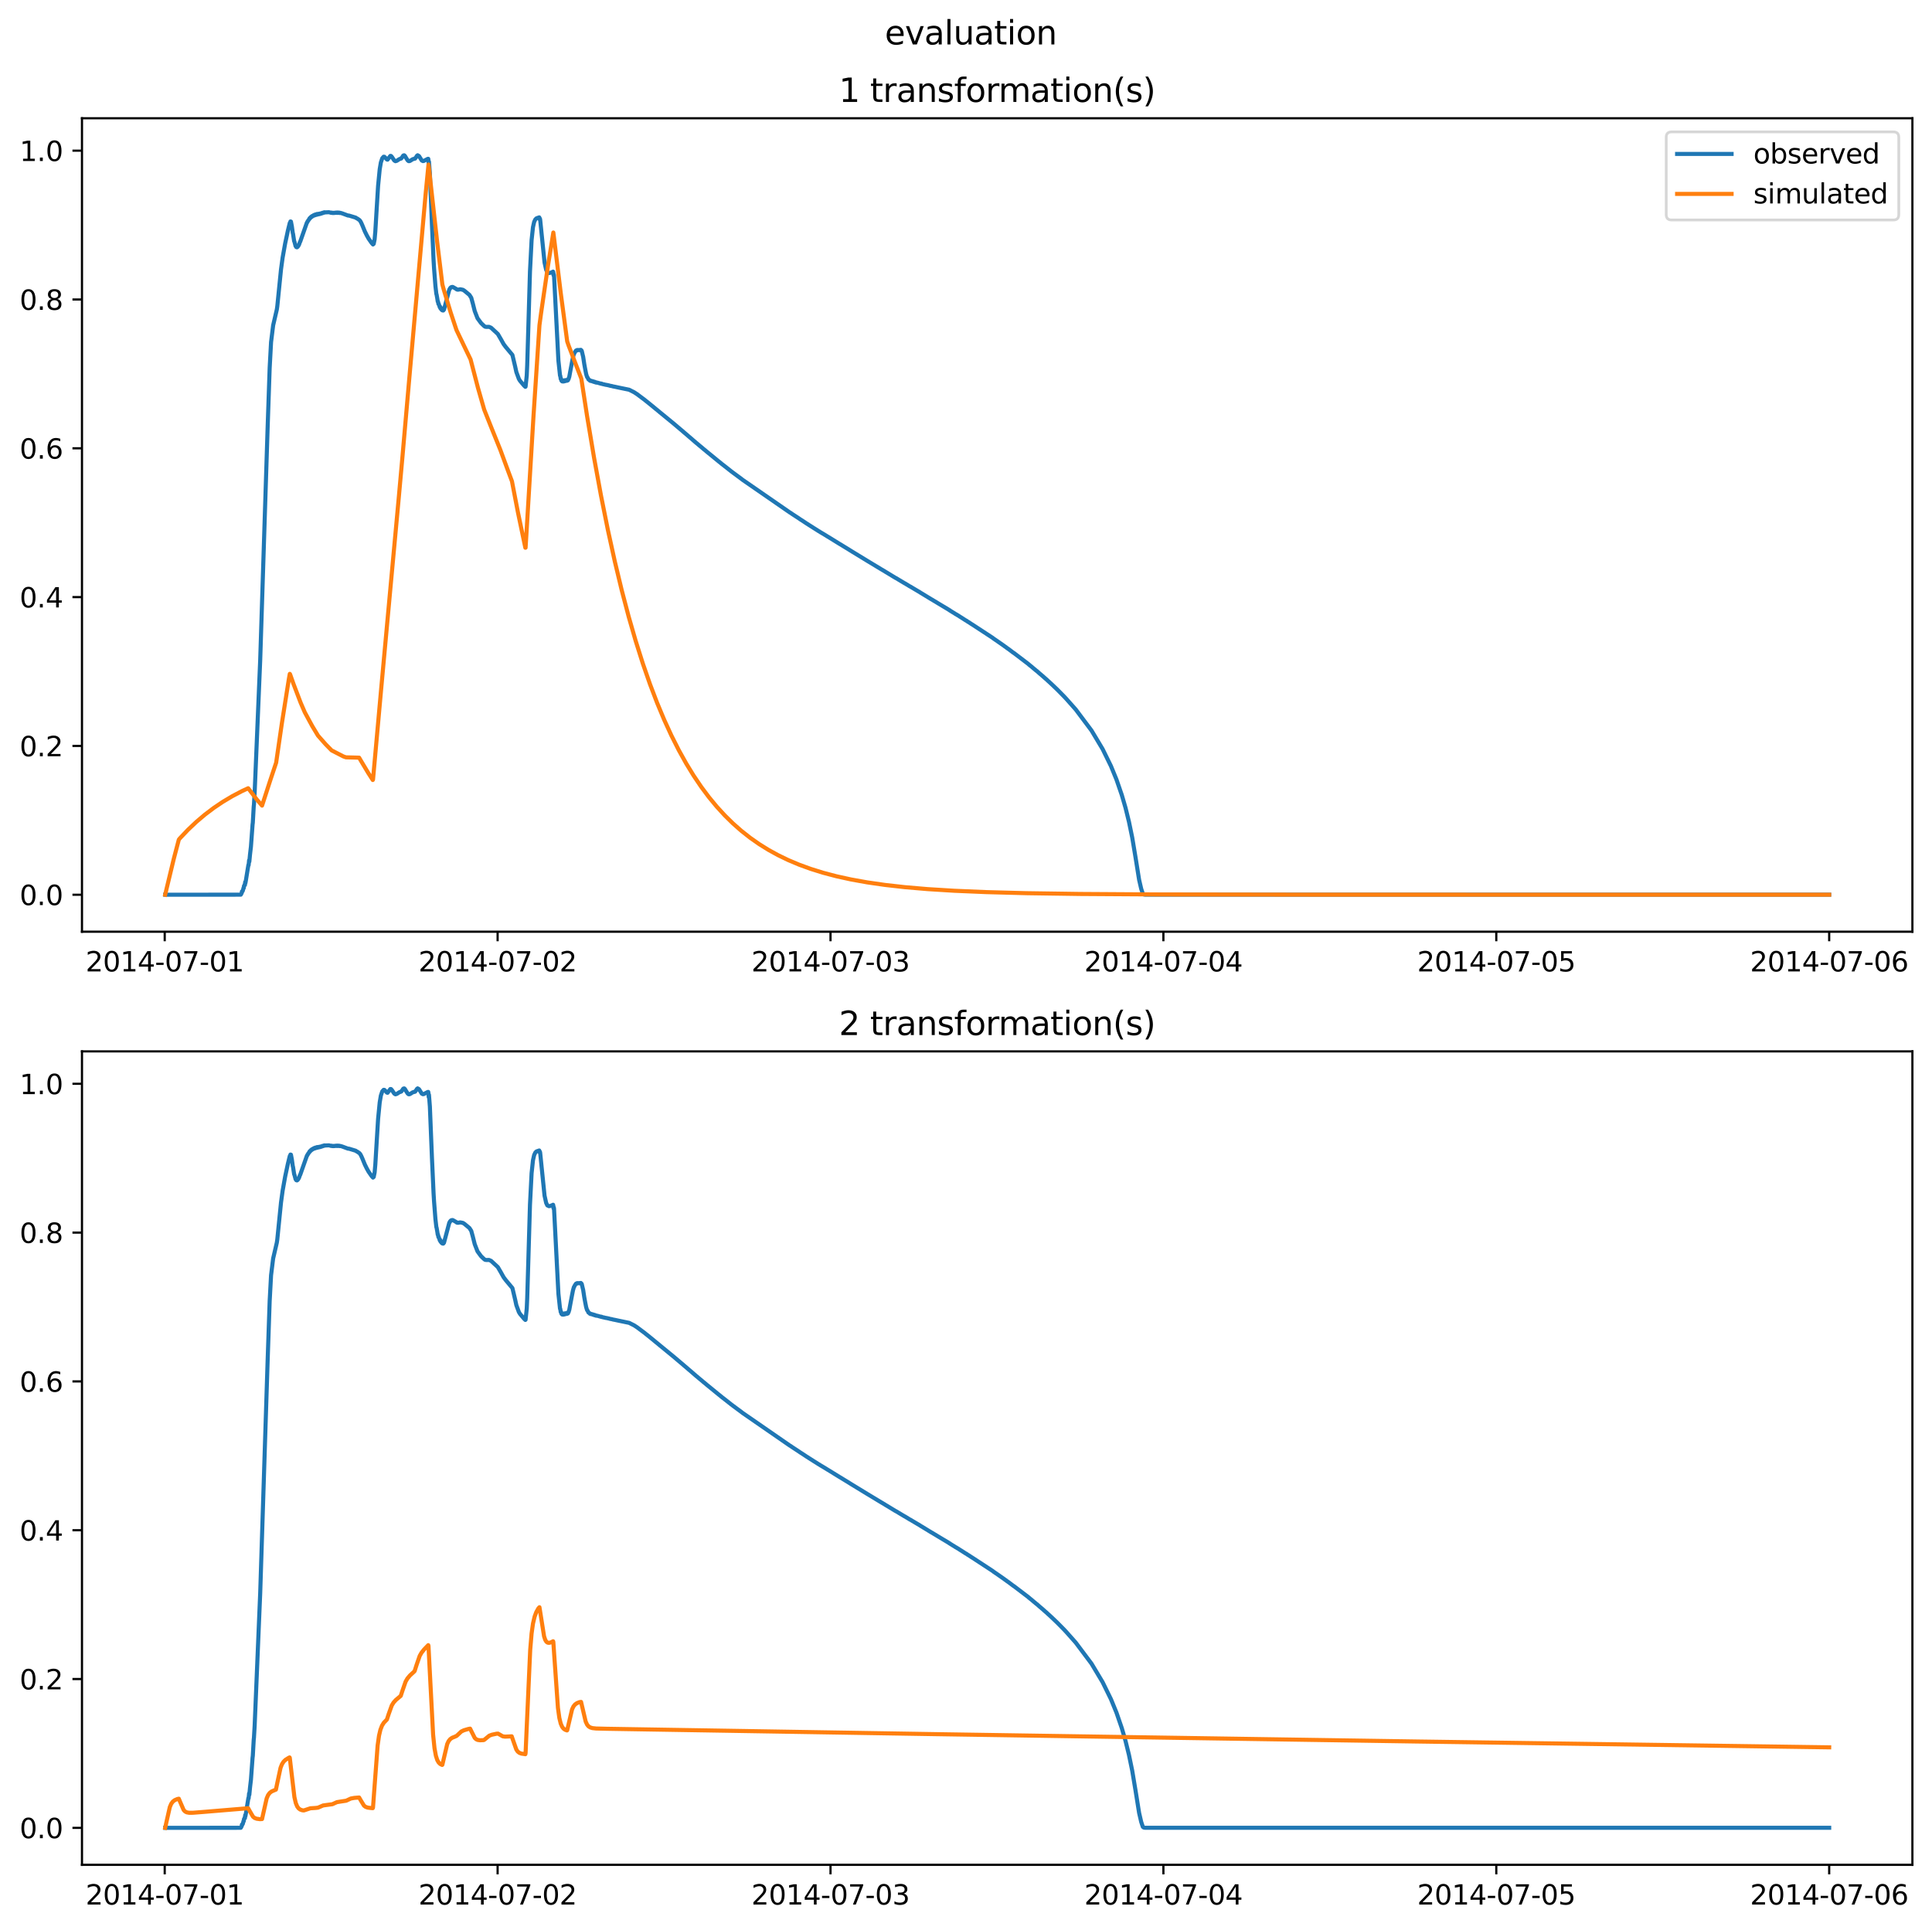 <?xml version="1.0" encoding="utf-8" standalone="no"?>
<!DOCTYPE svg PUBLIC "-//W3C//DTD SVG 1.1//EN"
  "http://www.w3.org/Graphics/SVG/1.1/DTD/svg11.dtd">
<svg xmlns:xlink="http://www.w3.org/1999/xlink" width="709.427pt" height="708.798pt" viewBox="0 0 709.427 708.798" xmlns="http://www.w3.org/2000/svg" version="1.1">
 <defs>
  <style type="text/css">*{stroke-linejoin: round; stroke-linecap: butt}</style>
 </defs>
 <g id="figure_1">
  <g id="patch_1">
   <path d="M 0 708.798 
L 709.427 708.798 
L 709.427 0 
L 0 0 
z
" style="fill: #ffffff"/>
  </g>
  <g id="axes_1">
   <g id="patch_2">
    <path d="M 30.103 342.2 
L 702.227 342.2 
L 702.227 43.44 
L 30.103 43.44 
z
" style="fill: #ffffff"/>
   </g>
   <g id="matplotlib.axis_1">
    <g id="xtick_1">
     <g id="line2d_1">
      <defs>
       <path id="m445ab2b1a2" d="M 0 0 
L 0 3.5 
" style="stroke: #000000; stroke-width: 0.8"/>
      </defs>
      <g>
       <use xlink:href="#m445ab2b1a2" x="60.484" y="342.2" style="stroke: #000000; stroke-width: 0.8"/>
      </g>
     </g>
     <g id="text_1">
      <!-- 2014-07-01 -->
      <g transform="translate(31.427 356.798) scale(0.1 -0.1)">
       <defs>
        <path id="DejaVuSans-32" d="M 1228 531 
L 3431 531 
L 3431 0 
L 469 0 
L 469 531 
Q 828 903 1448 1529 
Q 2069 2156 2228 2338 
Q 2531 2678 2651 2914 
Q 2772 3150 2772 3378 
Q 2772 3750 2511 3984 
Q 2250 4219 1831 4219 
Q 1534 4219 1204 4116 
Q 875 4013 500 3803 
L 500 4441 
Q 881 4594 1212 4672 
Q 1544 4750 1819 4750 
Q 2544 4750 2975 4387 
Q 3406 4025 3406 3419 
Q 3406 3131 3298 2873 
Q 3191 2616 2906 2266 
Q 2828 2175 2409 1742 
Q 1991 1309 1228 531 
z
" transform="scale(0.016)"/>
        <path id="DejaVuSans-30" d="M 2034 4250 
Q 1547 4250 1301 3770 
Q 1056 3291 1056 2328 
Q 1056 1369 1301 889 
Q 1547 409 2034 409 
Q 2525 409 2770 889 
Q 3016 1369 3016 2328 
Q 3016 3291 2770 3770 
Q 2525 4250 2034 4250 
z
M 2034 4750 
Q 2819 4750 3233 4129 
Q 3647 3509 3647 2328 
Q 3647 1150 3233 529 
Q 2819 -91 2034 -91 
Q 1250 -91 836 529 
Q 422 1150 422 2328 
Q 422 3509 836 4129 
Q 1250 4750 2034 4750 
z
" transform="scale(0.016)"/>
        <path id="DejaVuSans-31" d="M 794 531 
L 1825 531 
L 1825 4091 
L 703 3866 
L 703 4441 
L 1819 4666 
L 2450 4666 
L 2450 531 
L 3481 531 
L 3481 0 
L 794 0 
L 794 531 
z
" transform="scale(0.016)"/>
        <path id="DejaVuSans-34" d="M 2419 4116 
L 825 1625 
L 2419 1625 
L 2419 4116 
z
M 2253 4666 
L 3047 4666 
L 3047 1625 
L 3713 1625 
L 3713 1100 
L 3047 1100 
L 3047 0 
L 2419 0 
L 2419 1100 
L 313 1100 
L 313 1709 
L 2253 4666 
z
" transform="scale(0.016)"/>
        <path id="DejaVuSans-2d" d="M 313 2009 
L 1997 2009 
L 1997 1497 
L 313 1497 
L 313 2009 
z
" transform="scale(0.016)"/>
        <path id="DejaVuSans-37" d="M 525 4666 
L 3525 4666 
L 3525 4397 
L 1831 0 
L 1172 0 
L 2766 4134 
L 525 4134 
L 525 4666 
z
" transform="scale(0.016)"/>
       </defs>
       <use xlink:href="#DejaVuSans-32"/>
       <use xlink:href="#DejaVuSans-30" x="63.623"/>
       <use xlink:href="#DejaVuSans-31" x="127.246"/>
       <use xlink:href="#DejaVuSans-34" x="190.869"/>
       <use xlink:href="#DejaVuSans-2d" x="254.492"/>
       <use xlink:href="#DejaVuSans-30" x="290.576"/>
       <use xlink:href="#DejaVuSans-37" x="354.199"/>
       <use xlink:href="#DejaVuSans-2d" x="417.822"/>
       <use xlink:href="#DejaVuSans-30" x="453.906"/>
       <use xlink:href="#DejaVuSans-31" x="517.529"/>
      </g>
     </g>
    </g>
    <g id="xtick_2">
     <g id="line2d_2">
      <g>
       <use xlink:href="#m445ab2b1a2" x="182.723" y="342.2" style="stroke: #000000; stroke-width: 0.8"/>
      </g>
     </g>
     <g id="text_2">
      <!-- 2014-07-02 -->
      <g transform="translate(153.665 356.798) scale(0.1 -0.1)">
       <use xlink:href="#DejaVuSans-32"/>
       <use xlink:href="#DejaVuSans-30" x="63.623"/>
       <use xlink:href="#DejaVuSans-31" x="127.246"/>
       <use xlink:href="#DejaVuSans-34" x="190.869"/>
       <use xlink:href="#DejaVuSans-2d" x="254.492"/>
       <use xlink:href="#DejaVuSans-30" x="290.576"/>
       <use xlink:href="#DejaVuSans-37" x="354.199"/>
       <use xlink:href="#DejaVuSans-2d" x="417.822"/>
       <use xlink:href="#DejaVuSans-30" x="453.906"/>
       <use xlink:href="#DejaVuSans-32" x="517.529"/>
      </g>
     </g>
    </g>
    <g id="xtick_3">
     <g id="line2d_3">
      <g>
       <use xlink:href="#m445ab2b1a2" x="304.961" y="342.2" style="stroke: #000000; stroke-width: 0.8"/>
      </g>
     </g>
     <g id="text_3">
      <!-- 2014-07-03 -->
      <g transform="translate(275.903 356.798) scale(0.1 -0.1)">
       <defs>
        <path id="DejaVuSans-33" d="M 2597 2516 
Q 3050 2419 3304 2112 
Q 3559 1806 3559 1356 
Q 3559 666 3084 287 
Q 2609 -91 1734 -91 
Q 1441 -91 1130 -33 
Q 819 25 488 141 
L 488 750 
Q 750 597 1062 519 
Q 1375 441 1716 441 
Q 2309 441 2620 675 
Q 2931 909 2931 1356 
Q 2931 1769 2642 2001 
Q 2353 2234 1838 2234 
L 1294 2234 
L 1294 2753 
L 1863 2753 
Q 2328 2753 2575 2939 
Q 2822 3125 2822 3475 
Q 2822 3834 2567 4026 
Q 2313 4219 1838 4219 
Q 1578 4219 1281 4162 
Q 984 4106 628 3988 
L 628 4550 
Q 988 4650 1302 4700 
Q 1616 4750 1894 4750 
Q 2613 4750 3031 4423 
Q 3450 4097 3450 3541 
Q 3450 3153 3228 2886 
Q 3006 2619 2597 2516 
z
" transform="scale(0.016)"/>
       </defs>
       <use xlink:href="#DejaVuSans-32"/>
       <use xlink:href="#DejaVuSans-30" x="63.623"/>
       <use xlink:href="#DejaVuSans-31" x="127.246"/>
       <use xlink:href="#DejaVuSans-34" x="190.869"/>
       <use xlink:href="#DejaVuSans-2d" x="254.492"/>
       <use xlink:href="#DejaVuSans-30" x="290.576"/>
       <use xlink:href="#DejaVuSans-37" x="354.199"/>
       <use xlink:href="#DejaVuSans-2d" x="417.822"/>
       <use xlink:href="#DejaVuSans-30" x="453.906"/>
       <use xlink:href="#DejaVuSans-33" x="517.529"/>
      </g>
     </g>
    </g>
    <g id="xtick_4">
     <g id="line2d_4">
      <g>
       <use xlink:href="#m445ab2b1a2" x="427.199" y="342.2" style="stroke: #000000; stroke-width: 0.8"/>
      </g>
     </g>
     <g id="text_4">
      <!-- 2014-07-04 -->
      <g transform="translate(398.141 356.798) scale(0.1 -0.1)">
       <use xlink:href="#DejaVuSans-32"/>
       <use xlink:href="#DejaVuSans-30" x="63.623"/>
       <use xlink:href="#DejaVuSans-31" x="127.246"/>
       <use xlink:href="#DejaVuSans-34" x="190.869"/>
       <use xlink:href="#DejaVuSans-2d" x="254.492"/>
       <use xlink:href="#DejaVuSans-30" x="290.576"/>
       <use xlink:href="#DejaVuSans-37" x="354.199"/>
       <use xlink:href="#DejaVuSans-2d" x="417.822"/>
       <use xlink:href="#DejaVuSans-30" x="453.906"/>
       <use xlink:href="#DejaVuSans-34" x="517.529"/>
      </g>
     </g>
    </g>
    <g id="xtick_5">
     <g id="line2d_5">
      <g>
       <use xlink:href="#m445ab2b1a2" x="549.437" y="342.2" style="stroke: #000000; stroke-width: 0.8"/>
      </g>
     </g>
     <g id="text_5">
      <!-- 2014-07-05 -->
      <g transform="translate(520.38 356.798) scale(0.1 -0.1)">
       <defs>
        <path id="DejaVuSans-35" d="M 691 4666 
L 3169 4666 
L 3169 4134 
L 1269 4134 
L 1269 2991 
Q 1406 3038 1543 3061 
Q 1681 3084 1819 3084 
Q 2600 3084 3056 2656 
Q 3513 2228 3513 1497 
Q 3513 744 3044 326 
Q 2575 -91 1722 -91 
Q 1428 -91 1123 -41 
Q 819 9 494 109 
L 494 744 
Q 775 591 1075 516 
Q 1375 441 1709 441 
Q 2250 441 2565 725 
Q 2881 1009 2881 1497 
Q 2881 1984 2565 2268 
Q 2250 2553 1709 2553 
Q 1456 2553 1204 2497 
Q 953 2441 691 2322 
L 691 4666 
z
" transform="scale(0.016)"/>
       </defs>
       <use xlink:href="#DejaVuSans-32"/>
       <use xlink:href="#DejaVuSans-30" x="63.623"/>
       <use xlink:href="#DejaVuSans-31" x="127.246"/>
       <use xlink:href="#DejaVuSans-34" x="190.869"/>
       <use xlink:href="#DejaVuSans-2d" x="254.492"/>
       <use xlink:href="#DejaVuSans-30" x="290.576"/>
       <use xlink:href="#DejaVuSans-37" x="354.199"/>
       <use xlink:href="#DejaVuSans-2d" x="417.822"/>
       <use xlink:href="#DejaVuSans-30" x="453.906"/>
       <use xlink:href="#DejaVuSans-35" x="517.529"/>
      </g>
     </g>
    </g>
    <g id="xtick_6">
     <g id="line2d_6">
      <g>
       <use xlink:href="#m445ab2b1a2" x="671.676" y="342.2" style="stroke: #000000; stroke-width: 0.8"/>
      </g>
     </g>
     <g id="text_6">
      <!-- 2014-07-06 -->
      <g transform="translate(642.618 356.798) scale(0.1 -0.1)">
       <defs>
        <path id="DejaVuSans-36" d="M 2113 2584 
Q 1688 2584 1439 2293 
Q 1191 2003 1191 1497 
Q 1191 994 1439 701 
Q 1688 409 2113 409 
Q 2538 409 2786 701 
Q 3034 994 3034 1497 
Q 3034 2003 2786 2293 
Q 2538 2584 2113 2584 
z
M 3366 4563 
L 3366 3988 
Q 3128 4100 2886 4159 
Q 2644 4219 2406 4219 
Q 1781 4219 1451 3797 
Q 1122 3375 1075 2522 
Q 1259 2794 1537 2939 
Q 1816 3084 2150 3084 
Q 2853 3084 3261 2657 
Q 3669 2231 3669 1497 
Q 3669 778 3244 343 
Q 2819 -91 2113 -91 
Q 1303 -91 875 529 
Q 447 1150 447 2328 
Q 447 3434 972 4092 
Q 1497 4750 2381 4750 
Q 2619 4750 2861 4703 
Q 3103 4656 3366 4563 
z
" transform="scale(0.016)"/>
       </defs>
       <use xlink:href="#DejaVuSans-32"/>
       <use xlink:href="#DejaVuSans-30" x="63.623"/>
       <use xlink:href="#DejaVuSans-31" x="127.246"/>
       <use xlink:href="#DejaVuSans-34" x="190.869"/>
       <use xlink:href="#DejaVuSans-2d" x="254.492"/>
       <use xlink:href="#DejaVuSans-30" x="290.576"/>
       <use xlink:href="#DejaVuSans-37" x="354.199"/>
       <use xlink:href="#DejaVuSans-2d" x="417.822"/>
       <use xlink:href="#DejaVuSans-30" x="453.906"/>
       <use xlink:href="#DejaVuSans-36" x="517.529"/>
      </g>
     </g>
    </g>
   </g>
   <g id="matplotlib.axis_2">
    <g id="ytick_1">
     <g id="line2d_7">
      <defs>
       <path id="mb48a61d637" d="M 0 0 
L -3.5 0 
" style="stroke: #000000; stroke-width: 0.8"/>
      </defs>
      <g>
       <use xlink:href="#mb48a61d637" x="30.103" y="328.62" style="stroke: #000000; stroke-width: 0.8"/>
      </g>
     </g>
     <g id="text_7">
      <!-- 0.0 -->
      <g transform="translate(7.2 332.419) scale(0.1 -0.1)">
       <defs>
        <path id="DejaVuSans-2e" d="M 684 794 
L 1344 794 
L 1344 0 
L 684 0 
L 684 794 
z
" transform="scale(0.016)"/>
       </defs>
       <use xlink:href="#DejaVuSans-30"/>
       <use xlink:href="#DejaVuSans-2e" x="63.623"/>
       <use xlink:href="#DejaVuSans-30" x="95.41"/>
      </g>
     </g>
    </g>
    <g id="ytick_2">
     <g id="line2d_8">
      <g>
       <use xlink:href="#mb48a61d637" x="30.103" y="273.964" style="stroke: #000000; stroke-width: 0.8"/>
      </g>
     </g>
     <g id="text_8">
      <!-- 0.2 -->
      <g transform="translate(7.2 277.763) scale(0.1 -0.1)">
       <use xlink:href="#DejaVuSans-30"/>
       <use xlink:href="#DejaVuSans-2e" x="63.623"/>
       <use xlink:href="#DejaVuSans-32" x="95.41"/>
      </g>
     </g>
    </g>
    <g id="ytick_3">
     <g id="line2d_9">
      <g>
       <use xlink:href="#mb48a61d637" x="30.103" y="219.308" style="stroke: #000000; stroke-width: 0.8"/>
      </g>
     </g>
     <g id="text_9">
      <!-- 0.4 -->
      <g transform="translate(7.2 223.108) scale(0.1 -0.1)">
       <use xlink:href="#DejaVuSans-30"/>
       <use xlink:href="#DejaVuSans-2e" x="63.623"/>
       <use xlink:href="#DejaVuSans-34" x="95.41"/>
      </g>
     </g>
    </g>
    <g id="ytick_4">
     <g id="line2d_10">
      <g>
       <use xlink:href="#mb48a61d637" x="30.103" y="164.653" style="stroke: #000000; stroke-width: 0.8"/>
      </g>
     </g>
     <g id="text_10">
      <!-- 0.6 -->
      <g transform="translate(7.2 168.452) scale(0.1 -0.1)">
       <use xlink:href="#DejaVuSans-30"/>
       <use xlink:href="#DejaVuSans-2e" x="63.623"/>
       <use xlink:href="#DejaVuSans-36" x="95.41"/>
      </g>
     </g>
    </g>
    <g id="ytick_5">
     <g id="line2d_11">
      <g>
       <use xlink:href="#mb48a61d637" x="30.103" y="109.997" style="stroke: #000000; stroke-width: 0.8"/>
      </g>
     </g>
     <g id="text_11">
      <!-- 0.8 -->
      <g transform="translate(7.2 113.796) scale(0.1 -0.1)">
       <defs>
        <path id="DejaVuSans-38" d="M 2034 2216 
Q 1584 2216 1326 1975 
Q 1069 1734 1069 1313 
Q 1069 891 1326 650 
Q 1584 409 2034 409 
Q 2484 409 2743 651 
Q 3003 894 3003 1313 
Q 3003 1734 2745 1975 
Q 2488 2216 2034 2216 
z
M 1403 2484 
Q 997 2584 770 2862 
Q 544 3141 544 3541 
Q 544 4100 942 4425 
Q 1341 4750 2034 4750 
Q 2731 4750 3128 4425 
Q 3525 4100 3525 3541 
Q 3525 3141 3298 2862 
Q 3072 2584 2669 2484 
Q 3125 2378 3379 2068 
Q 3634 1759 3634 1313 
Q 3634 634 3220 271 
Q 2806 -91 2034 -91 
Q 1263 -91 848 271 
Q 434 634 434 1313 
Q 434 1759 690 2068 
Q 947 2378 1403 2484 
z
M 1172 3481 
Q 1172 3119 1398 2916 
Q 1625 2713 2034 2713 
Q 2441 2713 2670 2916 
Q 2900 3119 2900 3481 
Q 2900 3844 2670 4047 
Q 2441 4250 2034 4250 
Q 1625 4250 1398 4047 
Q 1172 3844 1172 3481 
z
" transform="scale(0.016)"/>
       </defs>
       <use xlink:href="#DejaVuSans-30"/>
       <use xlink:href="#DejaVuSans-2e" x="63.623"/>
       <use xlink:href="#DejaVuSans-38" x="95.41"/>
      </g>
     </g>
    </g>
    <g id="ytick_6">
     <g id="line2d_12">
      <g>
       <use xlink:href="#mb48a61d637" x="30.103" y="55.341" style="stroke: #000000; stroke-width: 0.8"/>
      </g>
     </g>
     <g id="text_12">
      <!-- 1.0 -->
      <g transform="translate(7.2 59.14) scale(0.1 -0.1)">
       <use xlink:href="#DejaVuSans-31"/>
       <use xlink:href="#DejaVuSans-2e" x="63.623"/>
       <use xlink:href="#DejaVuSans-30" x="95.41"/>
      </g>
     </g>
    </g>
   </g>
   <g id="line2d_13">
    <path d="M 60.654 328.62 
L 88.412 328.602 
L 88.752 328.011 
L 88.837 327.4 
L 88.922 327.543 
L 89.176 327.11 
L 89.431 326.062 
L 89.516 326.162 
L 89.601 325.366 
L 89.686 325.375 
L 89.771 325.226 
L 89.856 324.815 
L 89.94 325.046 
L 90.025 323.952 
L 90.11 324.339 
L 90.28 323.402 
L 91.214 317.656 
L 91.299 317.76 
L 91.468 315.951 
L 91.553 316.475 
L 91.808 313.815 
L 92.148 310.918 
L 92.742 302.836 
L 92.827 302.191 
L 93.166 296.246 
L 93.251 295.504 
L 93.506 291.162 
L 95.543 242.473 
L 98.259 157.451 
L 99.023 135.112 
L 99.533 125.674 
L 100.297 119.491 
L 101.655 113.652 
L 101.825 112.472 
L 103.183 98.971 
L 103.777 94.619 
L 104.711 89.39 
L 105.73 84.635 
L 106.409 81.87 
L 106.494 81.942 
L 106.663 81.33 
L 106.748 81.642 
L 106.833 81.378 
L 107.173 83.152 
L 107.512 85.615 
L 107.597 85.867 
L 108.022 88.641 
L 108.106 88.74 
L 108.361 89.687 
L 108.531 90.376 
L 108.616 90.29 
L 108.786 90.75 
L 108.87 90.57 
L 109.04 90.834 
L 109.125 90.585 
L 109.295 90.671 
L 109.38 90.388 
L 109.465 90.442 
L 109.804 89.862 
L 110.144 88.866 
L 110.229 88.779 
L 112.69 81.768 
L 112.775 81.745 
L 112.945 81.312 
L 113.03 81.297 
L 113.2 80.917 
L 113.285 80.894 
L 113.454 80.585 
L 113.539 80.553 
L 113.624 80.246 
L 113.709 80.284 
L 113.794 80.251 
L 113.879 79.969 
L 113.964 80.029 
L 114.049 79.987 
L 114.133 79.722 
L 114.218 79.816 
L 114.303 79.764 
L 114.388 79.509 
L 114.473 79.635 
L 114.558 79.565 
L 114.643 79.329 
L 114.728 79.476 
L 115.152 79.047 
L 115.237 79.212 
L 115.407 78.93 
L 115.492 79.116 
L 115.661 78.829 
L 115.746 79.025 
L 115.916 78.751 
L 116.001 78.945 
L 116.171 78.686 
L 116.256 78.88 
L 116.425 78.585 
L 116.51 78.82 
L 116.68 78.58 
L 116.765 78.759 
L 116.935 78.544 
L 117.02 78.622 
L 117.189 78.497 
L 117.274 78.648 
L 117.444 78.445 
L 117.529 78.577 
L 117.699 78.387 
L 117.784 78.51 
L 117.953 78.328 
L 118.038 78.424 
L 118.208 78.249 
L 118.293 78.339 
L 118.378 78.159 
L 118.463 78.201 
L 118.548 78.251 
L 118.717 78.135 
L 118.802 78.168 
L 118.887 78.022 
L 118.972 78.083 
L 119.057 78.097 
L 119.142 77.96 
L 119.312 78.039 
L 119.481 78.002 
L 120.67 77.952 
L 120.84 77.954 
L 121.519 78.149 
L 121.604 78.072 
L 121.773 78.182 
L 121.858 78.112 
L 122.028 78.218 
L 122.113 78.153 
L 122.283 78.236 
L 122.368 78.153 
L 122.537 78.234 
L 122.622 78.155 
L 122.792 78.219 
L 122.877 78.141 
L 123.047 78.186 
L 123.132 78.101 
L 123.301 78.164 
L 123.386 78.079 
L 123.556 78.134 
L 123.641 78.061 
L 123.726 78.187 
L 123.811 78.116 
L 123.896 78.053 
L 123.98 78.174 
L 124.065 78.11 
L 124.15 78.059 
L 124.235 78.184 
L 124.32 78.118 
L 124.405 78.077 
L 124.575 78.141 
L 124.66 78.106 
L 124.744 78.23 
L 124.829 78.168 
L 124.914 78.157 
L 125.084 78.222 
L 125.169 78.221 
L 125.339 78.285 
L 125.423 78.284 
L 125.593 78.363 
L 125.933 78.469 
L 126.103 78.538 
L 127.8 79.167 
L 128.14 79.174 
L 130.602 79.923 
L 130.941 80.166 
L 131.366 80.372 
L 131.705 80.645 
L 131.875 80.727 
L 132.045 80.89 
L 132.299 81.202 
L 132.639 81.824 
L 133.063 82.777 
L 133.997 85.062 
L 134.167 85.391 
L 134.676 86.43 
L 135.27 87.497 
L 135.44 87.765 
L 136.459 89.229 
L 136.968 89.791 
L 137.138 89.593 
L 137.223 89.56 
L 137.562 87.894 
L 137.817 84.98 
L 138.242 77.936 
L 138.836 68.242 
L 139.43 62.174 
L 139.854 59.666 
L 140.364 58.131 
L 140.873 57.562 
L 141.128 57.572 
L 141.552 57.972 
L 142.061 58.571 
L 142.146 58.532 
L 142.316 58.642 
L 143.335 57.256 
L 143.589 57.285 
L 143.929 57.669 
L 144.778 58.952 
L 145.202 59.203 
L 145.712 59.053 
L 146.645 58.439 
L 147.155 58.278 
L 147.24 58.139 
L 147.325 58.216 
L 147.664 57.781 
L 148.004 57.225 
L 148.173 57.079 
L 148.428 57.039 
L 148.683 57.255 
L 149.192 58.117 
L 149.701 58.915 
L 150.041 59.177 
L 150.38 59.18 
L 150.805 58.956 
L 151.569 58.458 
L 152.078 58.346 
L 152.248 58.274 
L 152.333 58.152 
L 152.418 58.254 
L 152.757 57.8 
L 153.097 57.224 
L 153.182 57.21 
L 153.352 57.02 
L 153.861 57.324 
L 154.88 58.953 
L 155.304 59.163 
L 155.644 59.099 
L 157.087 58.34 
L 157.256 58.328 
L 157.341 58.869 
L 157.426 60.231 
L 157.511 59.401 
L 157.851 63.712 
L 158.445 78.434 
L 158.615 82.628 
L 159.209 95.639 
L 159.379 98.476 
L 159.888 105.024 
L 160.227 107.98 
L 160.312 108.168 
L 160.567 109.614 
L 160.737 110.754 
L 160.822 110.696 
L 160.991 111.657 
L 161.076 111.514 
L 161.501 112.88 
L 161.586 112.579 
L 161.755 113.301 
L 161.84 112.965 
L 162.01 113.618 
L 162.095 113.293 
L 162.265 113.89 
L 162.35 113.613 
L 162.519 114.023 
L 162.604 113.793 
L 162.774 114.039 
L 162.944 113.783 
L 163.029 113.736 
L 164.981 106.349 
L 165.066 106.334 
L 165.236 105.902 
L 165.321 105.921 
L 165.49 105.604 
L 165.575 105.623 
L 165.745 105.444 
L 165.83 105.468 
L 166 105.381 
L 166.254 105.394 
L 167.358 106.019 
L 167.698 106.284 
L 167.782 106.244 
L 167.952 106.382 
L 168.037 106.329 
L 168.207 106.397 
L 168.462 106.354 
L 168.801 106.269 
L 168.971 106.239 
L 169.99 106.437 
L 170.329 106.659 
L 170.499 106.757 
L 172.366 108.301 
L 173.045 109.36 
L 173.64 111.547 
L 174.319 114.252 
L 175.337 116.879 
L 176.611 118.619 
L 177.205 119.202 
L 177.799 119.758 
L 178.139 120 
L 178.648 120.062 
L 179.582 120.041 
L 180.346 120.386 
L 182.808 122.673 
L 183.996 124.717 
L 184.93 126.395 
L 185.694 127.422 
L 188.155 130.367 
L 189.174 134.669 
L 189.599 136.632 
L 190.532 139.175 
L 190.957 139.874 
L 192.485 141.677 
L 192.655 141.83 
L 192.909 142.075 
L 192.994 141.991 
L 193.419 137.918 
L 193.588 134.157 
L 194.013 119.962 
L 194.607 99.741 
L 195.201 88.182 
L 195.71 83.43 
L 196.135 81.52 
L 196.559 80.622 
L 196.984 80.191 
L 198.002 79.833 
L 198.087 80.026 
L 198.172 80.584 
L 198.257 80.301 
L 198.342 80.634 
L 199.955 96.423 
L 200.549 99.095 
L 200.974 99.992 
L 201.568 100.284 
L 202.162 100.183 
L 202.926 99.856 
L 203.096 99.763 
L 203.181 100.128 
L 203.265 101.118 
L 203.35 100.726 
L 203.435 101.124 
L 205.048 132.435 
L 205.642 137.964 
L 205.727 138.018 
L 205.897 139.165 
L 205.982 138.985 
L 206.152 139.816 
L 206.237 139.506 
L 206.406 140.072 
L 206.491 139.744 
L 206.661 140.119 
L 206.746 139.824 
L 206.831 139.86 
L 206.916 140.111 
L 207.085 139.744 
L 207.17 140.067 
L 207.34 139.668 
L 207.425 140.004 
L 207.595 139.626 
L 207.68 139.928 
L 207.849 139.599 
L 207.934 139.865 
L 208.019 139.772 
L 208.104 139.615 
L 208.189 139.84 
L 208.359 139.48 
L 208.529 139.697 
L 208.613 139.228 
L 208.698 139.34 
L 208.783 139.229 
L 208.953 138.617 
L 209.038 138.388 
L 209.377 136.528 
L 210.057 132.918 
L 210.396 131.201 
L 210.736 129.993 
L 210.82 129.927 
L 211.075 129.395 
L 211.5 128.76 
L 211.669 128.788 
L 211.754 128.62 
L 211.924 128.678 
L 212.009 128.543 
L 212.179 128.612 
L 212.348 128.57 
L 212.943 128.565 
L 213.112 128.496 
L 213.197 128.566 
L 213.282 128.49 
L 213.367 128.569 
L 213.452 128.873 
L 213.537 128.743 
L 213.622 128.87 
L 213.961 130.349 
L 214.131 131.019 
L 214.556 133.801 
L 214.895 135.646 
L 215.235 137.371 
L 215.574 138.469 
L 215.659 138.503 
L 215.914 138.98 
L 216.084 139.363 
L 216.168 139.311 
L 216.593 139.784 
L 216.763 139.738 
L 216.848 139.908 
L 216.932 139.841 
L 217.017 139.842 
L 217.187 139.952 
L 217.272 139.92 
L 217.442 140.038 
L 217.527 139.986 
L 217.696 140.132 
L 217.781 140.062 
L 217.951 140.218 
L 218.036 140.138 
L 218.206 140.301 
L 218.291 140.213 
L 218.46 140.38 
L 218.545 140.29 
L 218.715 140.457 
L 218.885 140.439 
L 218.97 140.529 
L 219.139 140.498 
L 219.309 140.528 
L 220.583 140.894 
L 220.667 140.853 
L 220.837 140.963 
L 220.922 140.912 
L 221.092 141.029 
L 221.262 141.051 
L 221.601 141.145 
L 221.771 141.158 
L 222.111 141.257 
L 222.365 141.319 
L 222.705 141.364 
L 223.554 141.545 
L 223.978 141.671 
L 224.233 141.728 
L 224.572 141.774 
L 225.251 141.96 
L 225.591 142.01 
L 227.204 142.356 
L 231.024 143.144 
L 232.891 144.09 
L 233.401 144.432 
L 233.91 144.758 
L 236.202 146.478 
L 236.541 146.721 
L 237.305 147.342 
L 237.9 147.808 
L 238.664 148.431 
L 239.767 149.326 
L 240.786 150.177 
L 241.55 150.791 
L 242.314 151.437 
L 242.823 151.846 
L 245.54 154.077 
L 246.134 154.561 
L 247.322 155.536 
L 249.954 157.771 
L 250.463 158.188 
L 251.227 158.857 
L 252.161 159.642 
L 252.925 160.316 
L 253.604 160.879 
L 254.283 161.475 
L 255.641 162.651 
L 256.151 163.058 
L 256.66 163.505 
L 257.594 164.271 
L 258.358 164.929 
L 258.867 165.328 
L 259.631 165.98 
L 260.31 166.529 
L 261.414 167.43 
L 263.79 169.38 
L 264.47 169.915 
L 265.149 170.486 
L 265.403 170.666 
L 267.101 171.996 
L 267.695 172.467 
L 268.544 173.14 
L 269.223 173.649 
L 272.279 175.911 
L 272.704 176.246 
L 290.021 188.219 
L 290.36 188.405 
L 290.785 188.718 
L 293.246 190.323 
L 293.841 190.739 
L 294.69 191.274 
L 296.387 192.402 
L 296.642 192.537 
L 297.151 192.899 
L 297.406 193.025 
L 297.745 193.271 
L 298.17 193.513 
L 298.425 193.696 
L 300.122 194.757 
L 300.547 195.043 
L 300.886 195.22 
L 301.311 195.511 
L 301.565 195.649 
L 302.924 196.461 
L 303.773 196.992 
L 304.876 197.657 
L 308.272 199.758 
L 308.611 199.947 
L 309.969 200.785 
L 311.412 201.661 
L 312.261 202.195 
L 312.855 202.563 
L 318.458 205.984 
L 323.466 209.008 
L 324.825 209.805 
L 325.249 210.085 
L 325.674 210.327 
L 328.729 212.19 
L 328.984 212.312 
L 332.21 214.244 
L 332.465 214.348 
L 332.719 214.548 
L 332.974 214.671 
L 333.993 215.31 
L 334.162 215.407 
L 334.417 215.51 
L 334.672 215.689 
L 337.812 217.548 
L 338.067 217.728 
L 338.661 218.071 
L 339.086 218.337 
L 341.972 220.097 
L 342.227 220.228 
L 343.075 220.75 
L 343.5 220.991 
L 343.924 221.256 
L 344.349 221.519 
L 348.423 223.961 
L 348.678 224.164 
L 348.763 224.158 
L 349.018 224.367 
L 349.272 224.516 
L 349.951 224.942 
L 350.206 225.079 
L 350.97 225.584 
L 351.225 225.686 
L 351.479 225.887 
L 351.734 226.008 
L 352.074 226.225 
L 352.498 226.513 
L 352.922 226.766 
L 354.62 227.86 
L 354.875 227.976 
L 355.299 228.29 
L 355.809 228.587 
L 356.742 229.212 
L 356.912 229.304 
L 364.552 234.304 
L 364.807 234.523 
L 365.231 234.806 
L 366.504 235.683 
L 368.627 237.164 
L 369.051 237.488 
L 369.306 237.643 
L 369.815 238.047 
L 370.155 238.268 
L 370.664 238.641 
L 372.107 239.733 
L 372.362 239.876 
L 372.701 240.143 
L 377.625 243.894 
L 377.879 244.16 
L 377.964 244.174 
L 378.219 244.423 
L 378.474 244.602 
L 378.813 244.882 
L 379.832 245.754 
L 380.087 245.938 
L 380.426 246.261 
L 380.681 246.422 
L 381.02 246.719 
L 381.869 247.479 
L 382.124 247.673 
L 382.548 248.05 
L 382.718 248.184 
L 383.991 249.321 
L 384.246 249.52 
L 384.84 250.09 
L 385.18 250.383 
L 386.283 251.409 
L 388.236 253.274 
L 389.085 254.131 
L 390.782 255.859 
L 391.546 256.68 
L 395.027 260.607 
L 400.799 268.306 
L 404.874 275.113 
L 407.93 281.343 
L 409.967 286.312 
L 411.919 291.985 
L 413.278 296.651 
L 414.551 301.825 
L 415.739 307.568 
L 416.928 314.675 
L 418.286 323.155 
L 419.05 326.447 
L 419.644 328.236 
L 419.984 328.518 
L 420.493 328.593 
L 671.676 328.593 
L 671.676 328.593 
" clip-path="url(#p06d56283a5)" style="fill: none; stroke: #1f77b4; stroke-width: 1.5; stroke-linecap: square"/>
   </g>
   <g id="line2d_14">
    <path d="M 60.654 328.62 
L 61.248 326.077 
L 63.795 315.505 
L 65.663 308.381 
L 66.087 307.863 
L 69.058 304.736 
L 72.114 301.847 
L 75.255 299.187 
L 78.481 296.747 
L 81.791 294.518 
L 85.272 292.44 
L 88.922 290.521 
L 91.129 289.506 
L 91.553 290.061 
L 94.355 293.716 
L 96.222 295.885 
L 96.562 294.855 
L 99.193 286.735 
L 101.4 280.12 
L 103.522 265.516 
L 106.069 249.394 
L 106.409 247.5 
L 106.494 247.58 
L 107.767 251.181 
L 110.398 258.097 
L 111.926 261.639 
L 114.643 266.657 
L 116.765 270.178 
L 119.566 273.354 
L 121.773 275.606 
L 126.103 277.832 
L 127.036 278.157 
L 131.875 278.279 
L 132.469 279.302 
L 135.186 283.842 
L 136.883 286.487 
L 136.968 286.371 
L 137.393 281.623 
L 139.939 253.314 
L 143.844 210.765 
L 146.391 183.193 
L 147.834 167.156 
L 150.38 137.963 
L 153.776 99.636 
L 156.323 70.891 
L 157.341 60.434 
L 157.511 61.722 
L 160.482 88.467 
L 162.435 104.496 
L 162.944 106.354 
L 165.49 114.8 
L 167.613 121.216 
L 170.499 127.255 
L 172.791 132.005 
L 175.507 142.451 
L 177.799 150.453 
L 180.6 157.491 
L 183.741 165.272 
L 186.373 172.436 
L 187.986 176.753 
L 190.193 188.217 
L 192.739 200.373 
L 192.909 201.178 
L 192.994 201.158 
L 193.334 195.575 
L 195.88 153.131 
L 198.087 119.451 
L 198.682 115.014 
L 201.228 97.529 
L 203.181 85.401 
L 203.435 87.345 
L 205.897 107.564 
L 208.274 125.402 
L 208.783 126.884 
L 211.415 133.765 
L 213.452 139.035 
L 215.574 152.819 
L 218.121 168.035 
L 220.667 181.935 
L 223.214 194.631 
L 225.761 206.229 
L 228.307 216.822 
L 230.854 226.499 
L 233.401 235.338 
L 236.032 243.669 
L 238.664 251.256 
L 241.295 258.165 
L 243.927 264.457 
L 246.558 270.188 
L 249.275 275.566 
L 251.991 280.45 
L 254.707 284.884 
L 257.509 289.03 
L 260.31 292.782 
L 263.196 296.277 
L 266.167 299.519 
L 269.138 302.436 
L 272.194 305.132 
L 275.42 307.676 
L 278.731 310.002 
L 282.126 312.119 
L 285.691 314.083 
L 289.426 315.891 
L 293.416 317.574 
L 297.661 319.121 
L 302.245 320.549 
L 307.168 321.845 
L 312.516 323.018 
L 318.373 324.071 
L 324.91 325.014 
L 332.21 325.839 
L 340.614 326.557 
L 350.376 327.162 
L 362.175 327.661 
L 376.946 328.053 
L 396.64 328.338 
L 426.011 328.521 
L 481.867 328.606 
L 671.676 328.62 
L 671.676 328.62 
" clip-path="url(#p06d56283a5)" style="fill: none; stroke: #ff7f0e; stroke-width: 1.5; stroke-linecap: square"/>
   </g>
   <g id="patch_3">
    <path d="M 30.103 342.2 
L 30.103 43.44 
" style="fill: none; stroke: #000000; stroke-width: 0.8; stroke-linejoin: miter; stroke-linecap: square"/>
   </g>
   <g id="patch_4">
    <path d="M 702.227 342.2 
L 702.227 43.44 
" style="fill: none; stroke: #000000; stroke-width: 0.8; stroke-linejoin: miter; stroke-linecap: square"/>
   </g>
   <g id="patch_5">
    <path d="M 30.103 342.2 
L 702.227 342.2 
" style="fill: none; stroke: #000000; stroke-width: 0.8; stroke-linejoin: miter; stroke-linecap: square"/>
   </g>
   <g id="patch_6">
    <path d="M 30.103 43.44 
L 702.227 43.44 
" style="fill: none; stroke: #000000; stroke-width: 0.8; stroke-linejoin: miter; stroke-linecap: square"/>
   </g>
   <g id="text_13">
    <!-- 1 transformation(s) -->
    <g transform="translate(308.05 37.44) scale(0.12 -0.12)">
     <defs>
      <path id="DejaVuSans-20" transform="scale(0.016)"/>
      <path id="DejaVuSans-74" d="M 1172 4494 
L 1172 3500 
L 2356 3500 
L 2356 3053 
L 1172 3053 
L 1172 1153 
Q 1172 725 1289 603 
Q 1406 481 1766 481 
L 2356 481 
L 2356 0 
L 1766 0 
Q 1100 0 847 248 
Q 594 497 594 1153 
L 594 3053 
L 172 3053 
L 172 3500 
L 594 3500 
L 594 4494 
L 1172 4494 
z
" transform="scale(0.016)"/>
      <path id="DejaVuSans-72" d="M 2631 2963 
Q 2534 3019 2420 3045 
Q 2306 3072 2169 3072 
Q 1681 3072 1420 2755 
Q 1159 2438 1159 1844 
L 1159 0 
L 581 0 
L 581 3500 
L 1159 3500 
L 1159 2956 
Q 1341 3275 1631 3429 
Q 1922 3584 2338 3584 
Q 2397 3584 2469 3576 
Q 2541 3569 2628 3553 
L 2631 2963 
z
" transform="scale(0.016)"/>
      <path id="DejaVuSans-61" d="M 2194 1759 
Q 1497 1759 1228 1600 
Q 959 1441 959 1056 
Q 959 750 1161 570 
Q 1363 391 1709 391 
Q 2188 391 2477 730 
Q 2766 1069 2766 1631 
L 2766 1759 
L 2194 1759 
z
M 3341 1997 
L 3341 0 
L 2766 0 
L 2766 531 
Q 2569 213 2275 61 
Q 1981 -91 1556 -91 
Q 1019 -91 701 211 
Q 384 513 384 1019 
Q 384 1609 779 1909 
Q 1175 2209 1959 2209 
L 2766 2209 
L 2766 2266 
Q 2766 2663 2505 2880 
Q 2244 3097 1772 3097 
Q 1472 3097 1187 3025 
Q 903 2953 641 2809 
L 641 3341 
Q 956 3463 1253 3523 
Q 1550 3584 1831 3584 
Q 2591 3584 2966 3190 
Q 3341 2797 3341 1997 
z
" transform="scale(0.016)"/>
      <path id="DejaVuSans-6e" d="M 3513 2113 
L 3513 0 
L 2938 0 
L 2938 2094 
Q 2938 2591 2744 2837 
Q 2550 3084 2163 3084 
Q 1697 3084 1428 2787 
Q 1159 2491 1159 1978 
L 1159 0 
L 581 0 
L 581 3500 
L 1159 3500 
L 1159 2956 
Q 1366 3272 1645 3428 
Q 1925 3584 2291 3584 
Q 2894 3584 3203 3211 
Q 3513 2838 3513 2113 
z
" transform="scale(0.016)"/>
      <path id="DejaVuSans-73" d="M 2834 3397 
L 2834 2853 
Q 2591 2978 2328 3040 
Q 2066 3103 1784 3103 
Q 1356 3103 1142 2972 
Q 928 2841 928 2578 
Q 928 2378 1081 2264 
Q 1234 2150 1697 2047 
L 1894 2003 
Q 2506 1872 2764 1633 
Q 3022 1394 3022 966 
Q 3022 478 2636 193 
Q 2250 -91 1575 -91 
Q 1294 -91 989 -36 
Q 684 19 347 128 
L 347 722 
Q 666 556 975 473 
Q 1284 391 1588 391 
Q 1994 391 2212 530 
Q 2431 669 2431 922 
Q 2431 1156 2273 1281 
Q 2116 1406 1581 1522 
L 1381 1569 
Q 847 1681 609 1914 
Q 372 2147 372 2553 
Q 372 3047 722 3315 
Q 1072 3584 1716 3584 
Q 2034 3584 2315 3537 
Q 2597 3491 2834 3397 
z
" transform="scale(0.016)"/>
      <path id="DejaVuSans-66" d="M 2375 4863 
L 2375 4384 
L 1825 4384 
Q 1516 4384 1395 4259 
Q 1275 4134 1275 3809 
L 1275 3500 
L 2222 3500 
L 2222 3053 
L 1275 3053 
L 1275 0 
L 697 0 
L 697 3053 
L 147 3053 
L 147 3500 
L 697 3500 
L 697 3744 
Q 697 4328 969 4595 
Q 1241 4863 1831 4863 
L 2375 4863 
z
" transform="scale(0.016)"/>
      <path id="DejaVuSans-6f" d="M 1959 3097 
Q 1497 3097 1228 2736 
Q 959 2375 959 1747 
Q 959 1119 1226 758 
Q 1494 397 1959 397 
Q 2419 397 2687 759 
Q 2956 1122 2956 1747 
Q 2956 2369 2687 2733 
Q 2419 3097 1959 3097 
z
M 1959 3584 
Q 2709 3584 3137 3096 
Q 3566 2609 3566 1747 
Q 3566 888 3137 398 
Q 2709 -91 1959 -91 
Q 1206 -91 779 398 
Q 353 888 353 1747 
Q 353 2609 779 3096 
Q 1206 3584 1959 3584 
z
" transform="scale(0.016)"/>
      <path id="DejaVuSans-6d" d="M 3328 2828 
Q 3544 3216 3844 3400 
Q 4144 3584 4550 3584 
Q 5097 3584 5394 3201 
Q 5691 2819 5691 2113 
L 5691 0 
L 5113 0 
L 5113 2094 
Q 5113 2597 4934 2840 
Q 4756 3084 4391 3084 
Q 3944 3084 3684 2787 
Q 3425 2491 3425 1978 
L 3425 0 
L 2847 0 
L 2847 2094 
Q 2847 2600 2669 2842 
Q 2491 3084 2119 3084 
Q 1678 3084 1418 2786 
Q 1159 2488 1159 1978 
L 1159 0 
L 581 0 
L 581 3500 
L 1159 3500 
L 1159 2956 
Q 1356 3278 1631 3431 
Q 1906 3584 2284 3584 
Q 2666 3584 2933 3390 
Q 3200 3197 3328 2828 
z
" transform="scale(0.016)"/>
      <path id="DejaVuSans-69" d="M 603 3500 
L 1178 3500 
L 1178 0 
L 603 0 
L 603 3500 
z
M 603 4863 
L 1178 4863 
L 1178 4134 
L 603 4134 
L 603 4863 
z
" transform="scale(0.016)"/>
      <path id="DejaVuSans-28" d="M 1984 4856 
Q 1566 4138 1362 3434 
Q 1159 2731 1159 2009 
Q 1159 1288 1364 580 
Q 1569 -128 1984 -844 
L 1484 -844 
Q 1016 -109 783 600 
Q 550 1309 550 2009 
Q 550 2706 781 3412 
Q 1013 4119 1484 4856 
L 1984 4856 
z
" transform="scale(0.016)"/>
      <path id="DejaVuSans-29" d="M 513 4856 
L 1013 4856 
Q 1481 4119 1714 3412 
Q 1947 2706 1947 2009 
Q 1947 1309 1714 600 
Q 1481 -109 1013 -844 
L 513 -844 
Q 928 -128 1133 580 
Q 1338 1288 1338 2009 
Q 1338 2731 1133 3434 
Q 928 4138 513 4856 
z
" transform="scale(0.016)"/>
     </defs>
     <use xlink:href="#DejaVuSans-31"/>
     <use xlink:href="#DejaVuSans-20" x="63.623"/>
     <use xlink:href="#DejaVuSans-74" x="95.41"/>
     <use xlink:href="#DejaVuSans-72" x="134.619"/>
     <use xlink:href="#DejaVuSans-61" x="175.732"/>
     <use xlink:href="#DejaVuSans-6e" x="237.012"/>
     <use xlink:href="#DejaVuSans-73" x="300.391"/>
     <use xlink:href="#DejaVuSans-66" x="352.49"/>
     <use xlink:href="#DejaVuSans-6f" x="387.695"/>
     <use xlink:href="#DejaVuSans-72" x="448.877"/>
     <use xlink:href="#DejaVuSans-6d" x="488.24"/>
     <use xlink:href="#DejaVuSans-61" x="585.652"/>
     <use xlink:href="#DejaVuSans-74" x="646.932"/>
     <use xlink:href="#DejaVuSans-69" x="686.141"/>
     <use xlink:href="#DejaVuSans-6f" x="713.924"/>
     <use xlink:href="#DejaVuSans-6e" x="775.105"/>
     <use xlink:href="#DejaVuSans-28" x="838.484"/>
     <use xlink:href="#DejaVuSans-73" x="877.498"/>
     <use xlink:href="#DejaVuSans-29" x="929.598"/>
    </g>
   </g>
   <g id="legend_1">
    <g id="patch_7">
     <path d="M 613.833 80.796 
L 695.227 80.796 
Q 697.227 80.796 697.227 78.796 
L 697.227 50.44 
Q 697.227 48.44 695.227 48.44 
L 613.833 48.44 
Q 611.833 48.44 611.833 50.44 
L 611.833 78.796 
Q 611.833 80.796 613.833 80.796 
z
" style="fill: #ffffff; opacity: 0.8; stroke: #cccccc; stroke-linejoin: miter"/>
    </g>
    <g id="line2d_15">
     <path d="M 615.833 56.538 
L 625.833 56.538 
L 635.833 56.538 
" style="fill: none; stroke: #1f77b4; stroke-width: 1.5; stroke-linecap: square"/>
    </g>
    <g id="text_14">
     <!-- observed -->
     <g transform="translate(643.833 60.038) scale(0.1 -0.1)">
      <defs>
       <path id="DejaVuSans-62" d="M 3116 1747 
Q 3116 2381 2855 2742 
Q 2594 3103 2138 3103 
Q 1681 3103 1420 2742 
Q 1159 2381 1159 1747 
Q 1159 1113 1420 752 
Q 1681 391 2138 391 
Q 2594 391 2855 752 
Q 3116 1113 3116 1747 
z
M 1159 2969 
Q 1341 3281 1617 3432 
Q 1894 3584 2278 3584 
Q 2916 3584 3314 3078 
Q 3713 2572 3713 1747 
Q 3713 922 3314 415 
Q 2916 -91 2278 -91 
Q 1894 -91 1617 61 
Q 1341 213 1159 525 
L 1159 0 
L 581 0 
L 581 4863 
L 1159 4863 
L 1159 2969 
z
" transform="scale(0.016)"/>
       <path id="DejaVuSans-65" d="M 3597 1894 
L 3597 1613 
L 953 1613 
Q 991 1019 1311 708 
Q 1631 397 2203 397 
Q 2534 397 2845 478 
Q 3156 559 3463 722 
L 3463 178 
Q 3153 47 2828 -22 
Q 2503 -91 2169 -91 
Q 1331 -91 842 396 
Q 353 884 353 1716 
Q 353 2575 817 3079 
Q 1281 3584 2069 3584 
Q 2775 3584 3186 3129 
Q 3597 2675 3597 1894 
z
M 3022 2063 
Q 3016 2534 2758 2815 
Q 2500 3097 2075 3097 
Q 1594 3097 1305 2825 
Q 1016 2553 972 2059 
L 3022 2063 
z
" transform="scale(0.016)"/>
       <path id="DejaVuSans-76" d="M 191 3500 
L 800 3500 
L 1894 563 
L 2988 3500 
L 3597 3500 
L 2284 0 
L 1503 0 
L 191 3500 
z
" transform="scale(0.016)"/>
       <path id="DejaVuSans-64" d="M 2906 2969 
L 2906 4863 
L 3481 4863 
L 3481 0 
L 2906 0 
L 2906 525 
Q 2725 213 2448 61 
Q 2172 -91 1784 -91 
Q 1150 -91 751 415 
Q 353 922 353 1747 
Q 353 2572 751 3078 
Q 1150 3584 1784 3584 
Q 2172 3584 2448 3432 
Q 2725 3281 2906 2969 
z
M 947 1747 
Q 947 1113 1208 752 
Q 1469 391 1925 391 
Q 2381 391 2643 752 
Q 2906 1113 2906 1747 
Q 2906 2381 2643 2742 
Q 2381 3103 1925 3103 
Q 1469 3103 1208 2742 
Q 947 2381 947 1747 
z
" transform="scale(0.016)"/>
      </defs>
      <use xlink:href="#DejaVuSans-6f"/>
      <use xlink:href="#DejaVuSans-62" x="61.182"/>
      <use xlink:href="#DejaVuSans-73" x="124.658"/>
      <use xlink:href="#DejaVuSans-65" x="176.758"/>
      <use xlink:href="#DejaVuSans-72" x="238.281"/>
      <use xlink:href="#DejaVuSans-76" x="279.395"/>
      <use xlink:href="#DejaVuSans-65" x="338.574"/>
      <use xlink:href="#DejaVuSans-64" x="400.098"/>
     </g>
    </g>
    <g id="line2d_16">
     <path d="M 615.833 71.217 
L 625.833 71.217 
L 635.833 71.217 
" style="fill: none; stroke: #ff7f0e; stroke-width: 1.5; stroke-linecap: square"/>
    </g>
    <g id="text_15">
     <!-- simulated -->
     <g transform="translate(643.833 74.717) scale(0.1 -0.1)">
      <defs>
       <path id="DejaVuSans-75" d="M 544 1381 
L 544 3500 
L 1119 3500 
L 1119 1403 
Q 1119 906 1312 657 
Q 1506 409 1894 409 
Q 2359 409 2629 706 
Q 2900 1003 2900 1516 
L 2900 3500 
L 3475 3500 
L 3475 0 
L 2900 0 
L 2900 538 
Q 2691 219 2414 64 
Q 2138 -91 1772 -91 
Q 1169 -91 856 284 
Q 544 659 544 1381 
z
M 1991 3584 
L 1991 3584 
z
" transform="scale(0.016)"/>
       <path id="DejaVuSans-6c" d="M 603 4863 
L 1178 4863 
L 1178 0 
L 603 0 
L 603 4863 
z
" transform="scale(0.016)"/>
      </defs>
      <use xlink:href="#DejaVuSans-73"/>
      <use xlink:href="#DejaVuSans-69" x="52.1"/>
      <use xlink:href="#DejaVuSans-6d" x="79.883"/>
      <use xlink:href="#DejaVuSans-75" x="177.295"/>
      <use xlink:href="#DejaVuSans-6c" x="240.674"/>
      <use xlink:href="#DejaVuSans-61" x="268.457"/>
      <use xlink:href="#DejaVuSans-74" x="329.736"/>
      <use xlink:href="#DejaVuSans-65" x="368.945"/>
      <use xlink:href="#DejaVuSans-64" x="430.469"/>
     </g>
    </g>
   </g>
  </g>
  <g id="axes_2">
   <g id="patch_8">
    <path d="M 30.103 684.92 
L 702.227 684.92 
L 702.227 386.16 
L 30.103 386.16 
z
" style="fill: #ffffff"/>
   </g>
   <g id="matplotlib.axis_3">
    <g id="xtick_7">
     <g id="line2d_17">
      <g>
       <use xlink:href="#m445ab2b1a2" x="60.484" y="684.92" style="stroke: #000000; stroke-width: 0.8"/>
      </g>
     </g>
     <g id="text_16">
      <!-- 2014-07-01 -->
      <g transform="translate(31.427 699.518) scale(0.1 -0.1)">
       <use xlink:href="#DejaVuSans-32"/>
       <use xlink:href="#DejaVuSans-30" x="63.623"/>
       <use xlink:href="#DejaVuSans-31" x="127.246"/>
       <use xlink:href="#DejaVuSans-34" x="190.869"/>
       <use xlink:href="#DejaVuSans-2d" x="254.492"/>
       <use xlink:href="#DejaVuSans-30" x="290.576"/>
       <use xlink:href="#DejaVuSans-37" x="354.199"/>
       <use xlink:href="#DejaVuSans-2d" x="417.822"/>
       <use xlink:href="#DejaVuSans-30" x="453.906"/>
       <use xlink:href="#DejaVuSans-31" x="517.529"/>
      </g>
     </g>
    </g>
    <g id="xtick_8">
     <g id="line2d_18">
      <g>
       <use xlink:href="#m445ab2b1a2" x="182.723" y="684.92" style="stroke: #000000; stroke-width: 0.8"/>
      </g>
     </g>
     <g id="text_17">
      <!-- 2014-07-02 -->
      <g transform="translate(153.665 699.518) scale(0.1 -0.1)">
       <use xlink:href="#DejaVuSans-32"/>
       <use xlink:href="#DejaVuSans-30" x="63.623"/>
       <use xlink:href="#DejaVuSans-31" x="127.246"/>
       <use xlink:href="#DejaVuSans-34" x="190.869"/>
       <use xlink:href="#DejaVuSans-2d" x="254.492"/>
       <use xlink:href="#DejaVuSans-30" x="290.576"/>
       <use xlink:href="#DejaVuSans-37" x="354.199"/>
       <use xlink:href="#DejaVuSans-2d" x="417.822"/>
       <use xlink:href="#DejaVuSans-30" x="453.906"/>
       <use xlink:href="#DejaVuSans-32" x="517.529"/>
      </g>
     </g>
    </g>
    <g id="xtick_9">
     <g id="line2d_19">
      <g>
       <use xlink:href="#m445ab2b1a2" x="304.961" y="684.92" style="stroke: #000000; stroke-width: 0.8"/>
      </g>
     </g>
     <g id="text_18">
      <!-- 2014-07-03 -->
      <g transform="translate(275.903 699.518) scale(0.1 -0.1)">
       <use xlink:href="#DejaVuSans-32"/>
       <use xlink:href="#DejaVuSans-30" x="63.623"/>
       <use xlink:href="#DejaVuSans-31" x="127.246"/>
       <use xlink:href="#DejaVuSans-34" x="190.869"/>
       <use xlink:href="#DejaVuSans-2d" x="254.492"/>
       <use xlink:href="#DejaVuSans-30" x="290.576"/>
       <use xlink:href="#DejaVuSans-37" x="354.199"/>
       <use xlink:href="#DejaVuSans-2d" x="417.822"/>
       <use xlink:href="#DejaVuSans-30" x="453.906"/>
       <use xlink:href="#DejaVuSans-33" x="517.529"/>
      </g>
     </g>
    </g>
    <g id="xtick_10">
     <g id="line2d_20">
      <g>
       <use xlink:href="#m445ab2b1a2" x="427.199" y="684.92" style="stroke: #000000; stroke-width: 0.8"/>
      </g>
     </g>
     <g id="text_19">
      <!-- 2014-07-04 -->
      <g transform="translate(398.141 699.518) scale(0.1 -0.1)">
       <use xlink:href="#DejaVuSans-32"/>
       <use xlink:href="#DejaVuSans-30" x="63.623"/>
       <use xlink:href="#DejaVuSans-31" x="127.246"/>
       <use xlink:href="#DejaVuSans-34" x="190.869"/>
       <use xlink:href="#DejaVuSans-2d" x="254.492"/>
       <use xlink:href="#DejaVuSans-30" x="290.576"/>
       <use xlink:href="#DejaVuSans-37" x="354.199"/>
       <use xlink:href="#DejaVuSans-2d" x="417.822"/>
       <use xlink:href="#DejaVuSans-30" x="453.906"/>
       <use xlink:href="#DejaVuSans-34" x="517.529"/>
      </g>
     </g>
    </g>
    <g id="xtick_11">
     <g id="line2d_21">
      <g>
       <use xlink:href="#m445ab2b1a2" x="549.437" y="684.92" style="stroke: #000000; stroke-width: 0.8"/>
      </g>
     </g>
     <g id="text_20">
      <!-- 2014-07-05 -->
      <g transform="translate(520.38 699.518) scale(0.1 -0.1)">
       <use xlink:href="#DejaVuSans-32"/>
       <use xlink:href="#DejaVuSans-30" x="63.623"/>
       <use xlink:href="#DejaVuSans-31" x="127.246"/>
       <use xlink:href="#DejaVuSans-34" x="190.869"/>
       <use xlink:href="#DejaVuSans-2d" x="254.492"/>
       <use xlink:href="#DejaVuSans-30" x="290.576"/>
       <use xlink:href="#DejaVuSans-37" x="354.199"/>
       <use xlink:href="#DejaVuSans-2d" x="417.822"/>
       <use xlink:href="#DejaVuSans-30" x="453.906"/>
       <use xlink:href="#DejaVuSans-35" x="517.529"/>
      </g>
     </g>
    </g>
    <g id="xtick_12">
     <g id="line2d_22">
      <g>
       <use xlink:href="#m445ab2b1a2" x="671.676" y="684.92" style="stroke: #000000; stroke-width: 0.8"/>
      </g>
     </g>
     <g id="text_21">
      <!-- 2014-07-06 -->
      <g transform="translate(642.618 699.518) scale(0.1 -0.1)">
       <use xlink:href="#DejaVuSans-32"/>
       <use xlink:href="#DejaVuSans-30" x="63.623"/>
       <use xlink:href="#DejaVuSans-31" x="127.246"/>
       <use xlink:href="#DejaVuSans-34" x="190.869"/>
       <use xlink:href="#DejaVuSans-2d" x="254.492"/>
       <use xlink:href="#DejaVuSans-30" x="290.576"/>
       <use xlink:href="#DejaVuSans-37" x="354.199"/>
       <use xlink:href="#DejaVuSans-2d" x="417.822"/>
       <use xlink:href="#DejaVuSans-30" x="453.906"/>
       <use xlink:href="#DejaVuSans-36" x="517.529"/>
      </g>
     </g>
    </g>
   </g>
   <g id="matplotlib.axis_4">
    <g id="ytick_7">
     <g id="line2d_23">
      <g>
       <use xlink:href="#mb48a61d637" x="30.103" y="671.34" style="stroke: #000000; stroke-width: 0.8"/>
      </g>
     </g>
     <g id="text_22">
      <!-- 0.0 -->
      <g transform="translate(7.2 675.139) scale(0.1 -0.1)">
       <use xlink:href="#DejaVuSans-30"/>
       <use xlink:href="#DejaVuSans-2e" x="63.623"/>
       <use xlink:href="#DejaVuSans-30" x="95.41"/>
      </g>
     </g>
    </g>
    <g id="ytick_8">
     <g id="line2d_24">
      <g>
       <use xlink:href="#mb48a61d637" x="30.103" y="616.684" style="stroke: #000000; stroke-width: 0.8"/>
      </g>
     </g>
     <g id="text_23">
      <!-- 0.2 -->
      <g transform="translate(7.2 620.483) scale(0.1 -0.1)">
       <use xlink:href="#DejaVuSans-30"/>
       <use xlink:href="#DejaVuSans-2e" x="63.623"/>
       <use xlink:href="#DejaVuSans-32" x="95.41"/>
      </g>
     </g>
    </g>
    <g id="ytick_9">
     <g id="line2d_25">
      <g>
       <use xlink:href="#mb48a61d637" x="30.103" y="562.028" style="stroke: #000000; stroke-width: 0.8"/>
      </g>
     </g>
     <g id="text_24">
      <!-- 0.4 -->
      <g transform="translate(7.2 565.828) scale(0.1 -0.1)">
       <use xlink:href="#DejaVuSans-30"/>
       <use xlink:href="#DejaVuSans-2e" x="63.623"/>
       <use xlink:href="#DejaVuSans-34" x="95.41"/>
      </g>
     </g>
    </g>
    <g id="ytick_10">
     <g id="line2d_26">
      <g>
       <use xlink:href="#mb48a61d637" x="30.103" y="507.373" style="stroke: #000000; stroke-width: 0.8"/>
      </g>
     </g>
     <g id="text_25">
      <!-- 0.6 -->
      <g transform="translate(7.2 511.172) scale(0.1 -0.1)">
       <use xlink:href="#DejaVuSans-30"/>
       <use xlink:href="#DejaVuSans-2e" x="63.623"/>
       <use xlink:href="#DejaVuSans-36" x="95.41"/>
      </g>
     </g>
    </g>
    <g id="ytick_11">
     <g id="line2d_27">
      <g>
       <use xlink:href="#mb48a61d637" x="30.103" y="452.717" style="stroke: #000000; stroke-width: 0.8"/>
      </g>
     </g>
     <g id="text_26">
      <!-- 0.8 -->
      <g transform="translate(7.2 456.516) scale(0.1 -0.1)">
       <use xlink:href="#DejaVuSans-30"/>
       <use xlink:href="#DejaVuSans-2e" x="63.623"/>
       <use xlink:href="#DejaVuSans-38" x="95.41"/>
      </g>
     </g>
    </g>
    <g id="ytick_12">
     <g id="line2d_28">
      <g>
       <use xlink:href="#mb48a61d637" x="30.103" y="398.061" style="stroke: #000000; stroke-width: 0.8"/>
      </g>
     </g>
     <g id="text_27">
      <!-- 1.0 -->
      <g transform="translate(7.2 401.86) scale(0.1 -0.1)">
       <use xlink:href="#DejaVuSans-31"/>
       <use xlink:href="#DejaVuSans-2e" x="63.623"/>
       <use xlink:href="#DejaVuSans-30" x="95.41"/>
      </g>
     </g>
    </g>
   </g>
   <g id="line2d_29">
    <path d="M 60.654 671.34 
L 88.412 671.322 
L 88.752 670.731 
L 88.837 670.12 
L 88.922 670.263 
L 89.176 669.83 
L 89.431 668.782 
L 89.516 668.882 
L 89.601 668.086 
L 89.686 668.095 
L 89.771 667.946 
L 89.856 667.535 
L 89.94 667.766 
L 90.025 666.672 
L 90.11 667.059 
L 90.28 666.122 
L 91.214 660.376 
L 91.299 660.48 
L 91.468 658.671 
L 91.553 659.195 
L 91.808 656.535 
L 92.148 653.638 
L 92.742 645.556 
L 92.827 644.911 
L 93.166 638.966 
L 93.251 638.224 
L 93.506 633.882 
L 95.543 585.193 
L 98.259 500.171 
L 99.023 477.832 
L 99.533 468.394 
L 100.297 462.211 
L 101.655 456.372 
L 101.825 455.192 
L 103.183 441.691 
L 103.777 437.339 
L 104.711 432.11 
L 105.73 427.355 
L 106.409 424.59 
L 106.494 424.662 
L 106.663 424.05 
L 106.748 424.362 
L 106.833 424.098 
L 107.173 425.872 
L 107.512 428.335 
L 107.597 428.587 
L 108.022 431.361 
L 108.106 431.46 
L 108.361 432.407 
L 108.531 433.096 
L 108.616 433.01 
L 108.786 433.47 
L 108.87 433.29 
L 109.04 433.554 
L 109.125 433.305 
L 109.295 433.391 
L 109.38 433.108 
L 109.465 433.162 
L 109.804 432.582 
L 110.144 431.586 
L 110.229 431.499 
L 112.69 424.488 
L 112.775 424.465 
L 112.945 424.032 
L 113.03 424.017 
L 113.2 423.637 
L 113.285 423.614 
L 113.454 423.305 
L 113.539 423.273 
L 113.624 422.966 
L 113.709 423.004 
L 113.794 422.971 
L 113.879 422.689 
L 113.964 422.749 
L 114.049 422.707 
L 114.133 422.442 
L 114.218 422.536 
L 114.303 422.484 
L 114.388 422.229 
L 114.473 422.355 
L 114.558 422.285 
L 114.643 422.049 
L 114.728 422.196 
L 115.152 421.767 
L 115.237 421.932 
L 115.407 421.65 
L 115.492 421.836 
L 115.661 421.549 
L 115.746 421.745 
L 115.916 421.471 
L 116.001 421.665 
L 116.171 421.406 
L 116.256 421.6 
L 116.425 421.305 
L 116.51 421.54 
L 116.68 421.3 
L 116.765 421.479 
L 116.935 421.264 
L 117.02 421.342 
L 117.189 421.217 
L 117.274 421.368 
L 117.444 421.165 
L 117.529 421.297 
L 117.699 421.107 
L 117.784 421.23 
L 117.953 421.048 
L 118.038 421.144 
L 118.208 420.969 
L 118.293 421.059 
L 118.378 420.879 
L 118.463 420.921 
L 118.548 420.971 
L 118.717 420.855 
L 118.802 420.888 
L 118.887 420.742 
L 118.972 420.803 
L 119.057 420.817 
L 119.142 420.68 
L 119.312 420.759 
L 119.481 420.722 
L 120.67 420.672 
L 120.84 420.674 
L 121.519 420.869 
L 121.604 420.792 
L 121.773 420.902 
L 121.858 420.832 
L 122.028 420.938 
L 122.113 420.873 
L 122.283 420.956 
L 122.368 420.873 
L 122.537 420.954 
L 122.622 420.875 
L 122.792 420.939 
L 122.877 420.861 
L 123.047 420.906 
L 123.132 420.821 
L 123.301 420.884 
L 123.386 420.799 
L 123.556 420.854 
L 123.641 420.781 
L 123.726 420.907 
L 123.811 420.836 
L 123.896 420.773 
L 123.98 420.894 
L 124.065 420.83 
L 124.15 420.779 
L 124.235 420.904 
L 124.32 420.838 
L 124.405 420.797 
L 124.575 420.861 
L 124.66 420.826 
L 124.744 420.95 
L 124.829 420.888 
L 124.914 420.877 
L 125.084 420.942 
L 125.169 420.941 
L 125.339 421.005 
L 125.423 421.004 
L 125.593 421.083 
L 125.933 421.189 
L 126.103 421.258 
L 127.8 421.887 
L 128.14 421.894 
L 130.602 422.643 
L 130.941 422.886 
L 131.366 423.092 
L 131.705 423.365 
L 131.875 423.447 
L 132.045 423.61 
L 132.299 423.922 
L 132.639 424.544 
L 133.063 425.497 
L 133.997 427.782 
L 134.167 428.111 
L 134.676 429.15 
L 135.27 430.217 
L 135.44 430.485 
L 136.459 431.949 
L 136.968 432.511 
L 137.138 432.313 
L 137.223 432.28 
L 137.562 430.614 
L 137.817 427.7 
L 138.242 420.656 
L 138.836 410.962 
L 139.43 404.894 
L 139.854 402.386 
L 140.364 400.851 
L 140.873 400.282 
L 141.128 400.292 
L 141.552 400.692 
L 142.061 401.291 
L 142.146 401.252 
L 142.316 401.362 
L 143.335 399.976 
L 143.589 400.005 
L 143.929 400.389 
L 144.778 401.672 
L 145.202 401.923 
L 145.712 401.773 
L 146.645 401.159 
L 147.155 400.998 
L 147.24 400.859 
L 147.325 400.936 
L 147.664 400.501 
L 148.004 399.945 
L 148.173 399.799 
L 148.428 399.759 
L 148.683 399.975 
L 149.192 400.837 
L 149.701 401.635 
L 150.041 401.897 
L 150.38 401.9 
L 150.805 401.676 
L 151.569 401.178 
L 152.078 401.066 
L 152.248 400.994 
L 152.333 400.872 
L 152.418 400.974 
L 152.757 400.52 
L 153.097 399.944 
L 153.182 399.93 
L 153.352 399.74 
L 153.861 400.044 
L 154.88 401.673 
L 155.304 401.883 
L 155.644 401.819 
L 157.087 401.06 
L 157.256 401.048 
L 157.341 401.589 
L 157.426 402.951 
L 157.511 402.121 
L 157.851 406.432 
L 158.445 421.154 
L 158.615 425.348 
L 159.209 438.359 
L 159.379 441.196 
L 159.888 447.744 
L 160.227 450.7 
L 160.312 450.888 
L 160.567 452.334 
L 160.737 453.474 
L 160.822 453.416 
L 160.991 454.377 
L 161.076 454.234 
L 161.501 455.6 
L 161.586 455.299 
L 161.755 456.021 
L 161.84 455.685 
L 162.01 456.338 
L 162.095 456.013 
L 162.265 456.61 
L 162.35 456.333 
L 162.519 456.743 
L 162.604 456.513 
L 162.774 456.759 
L 162.944 456.503 
L 163.029 456.456 
L 164.981 449.069 
L 165.066 449.054 
L 165.236 448.622 
L 165.321 448.641 
L 165.49 448.324 
L 165.575 448.343 
L 165.745 448.164 
L 165.83 448.188 
L 166 448.101 
L 166.254 448.114 
L 167.358 448.739 
L 167.698 449.004 
L 167.782 448.964 
L 167.952 449.102 
L 168.037 449.049 
L 168.207 449.117 
L 168.462 449.074 
L 168.801 448.989 
L 168.971 448.959 
L 169.99 449.157 
L 170.329 449.379 
L 170.499 449.477 
L 172.366 451.021 
L 173.045 452.08 
L 173.64 454.267 
L 174.319 456.972 
L 175.337 459.599 
L 176.611 461.339 
L 177.205 461.922 
L 177.799 462.478 
L 178.139 462.72 
L 178.648 462.782 
L 179.582 462.761 
L 180.346 463.106 
L 182.808 465.393 
L 183.996 467.437 
L 184.93 469.115 
L 185.694 470.142 
L 188.155 473.087 
L 189.174 477.389 
L 189.599 479.352 
L 190.532 481.895 
L 190.957 482.594 
L 192.485 484.397 
L 192.655 484.55 
L 192.909 484.795 
L 192.994 484.711 
L 193.419 480.638 
L 193.588 476.877 
L 194.013 462.682 
L 194.607 442.461 
L 195.201 430.902 
L 195.71 426.15 
L 196.135 424.24 
L 196.559 423.342 
L 196.984 422.911 
L 198.002 422.553 
L 198.087 422.746 
L 198.172 423.304 
L 198.257 423.021 
L 198.342 423.354 
L 199.955 439.143 
L 200.549 441.815 
L 200.974 442.712 
L 201.568 443.004 
L 202.162 442.903 
L 202.926 442.576 
L 203.096 442.483 
L 203.181 442.848 
L 203.265 443.838 
L 203.35 443.446 
L 203.435 443.844 
L 205.048 475.155 
L 205.642 480.684 
L 205.727 480.738 
L 205.897 481.885 
L 205.982 481.705 
L 206.152 482.536 
L 206.237 482.226 
L 206.406 482.792 
L 206.491 482.464 
L 206.661 482.839 
L 206.746 482.544 
L 206.831 482.58 
L 206.916 482.831 
L 207.085 482.464 
L 207.17 482.787 
L 207.34 482.388 
L 207.425 482.724 
L 207.595 482.346 
L 207.68 482.648 
L 207.849 482.319 
L 207.934 482.585 
L 208.019 482.492 
L 208.104 482.335 
L 208.189 482.56 
L 208.359 482.2 
L 208.529 482.417 
L 208.613 481.948 
L 208.698 482.06 
L 208.783 481.949 
L 208.953 481.337 
L 209.038 481.108 
L 209.377 479.248 
L 210.057 475.638 
L 210.396 473.921 
L 210.736 472.713 
L 210.82 472.647 
L 211.075 472.115 
L 211.5 471.48 
L 211.669 471.508 
L 211.754 471.34 
L 211.924 471.398 
L 212.009 471.263 
L 212.179 471.332 
L 212.348 471.29 
L 212.943 471.285 
L 213.112 471.216 
L 213.197 471.286 
L 213.282 471.21 
L 213.367 471.289 
L 213.452 471.593 
L 213.537 471.463 
L 213.622 471.59 
L 213.961 473.069 
L 214.131 473.739 
L 214.556 476.521 
L 214.895 478.366 
L 215.235 480.091 
L 215.574 481.189 
L 215.659 481.223 
L 215.914 481.7 
L 216.084 482.083 
L 216.168 482.031 
L 216.593 482.504 
L 216.763 482.458 
L 216.848 482.628 
L 216.932 482.561 
L 217.017 482.562 
L 217.187 482.672 
L 217.272 482.64 
L 217.442 482.758 
L 217.527 482.706 
L 217.696 482.852 
L 217.781 482.782 
L 217.951 482.938 
L 218.036 482.858 
L 218.206 483.021 
L 218.291 482.933 
L 218.46 483.1 
L 218.545 483.01 
L 218.715 483.177 
L 218.885 483.159 
L 218.97 483.249 
L 219.139 483.218 
L 219.309 483.248 
L 220.583 483.614 
L 220.667 483.573 
L 220.837 483.683 
L 220.922 483.632 
L 221.092 483.749 
L 221.262 483.771 
L 221.601 483.865 
L 221.771 483.878 
L 222.111 483.977 
L 222.365 484.039 
L 222.705 484.084 
L 223.554 484.265 
L 223.978 484.391 
L 224.233 484.448 
L 224.572 484.494 
L 225.251 484.68 
L 225.591 484.73 
L 227.204 485.076 
L 231.024 485.864 
L 232.891 486.81 
L 233.401 487.152 
L 233.91 487.478 
L 236.202 489.198 
L 236.541 489.441 
L 237.305 490.062 
L 237.9 490.528 
L 238.664 491.151 
L 239.767 492.046 
L 240.786 492.897 
L 241.55 493.511 
L 242.314 494.157 
L 242.823 494.566 
L 245.54 496.797 
L 246.134 497.281 
L 247.322 498.256 
L 249.954 500.491 
L 250.463 500.908 
L 251.227 501.577 
L 252.161 502.362 
L 252.925 503.036 
L 253.604 503.599 
L 254.283 504.195 
L 255.641 505.371 
L 256.151 505.778 
L 256.66 506.225 
L 257.594 506.991 
L 258.358 507.649 
L 258.867 508.048 
L 259.631 508.7 
L 260.31 509.249 
L 261.414 510.15 
L 263.79 512.1 
L 264.47 512.635 
L 265.149 513.206 
L 265.403 513.386 
L 267.101 514.716 
L 267.695 515.187 
L 268.544 515.86 
L 269.223 516.369 
L 272.279 518.631 
L 272.704 518.966 
L 290.021 530.939 
L 290.36 531.125 
L 290.785 531.438 
L 293.246 533.043 
L 293.841 533.459 
L 294.69 533.994 
L 296.387 535.122 
L 296.642 535.257 
L 297.151 535.619 
L 297.406 535.745 
L 297.745 535.991 
L 298.17 536.233 
L 298.425 536.416 
L 300.122 537.477 
L 300.547 537.763 
L 300.886 537.94 
L 301.311 538.231 
L 301.565 538.369 
L 302.924 539.181 
L 303.773 539.712 
L 304.876 540.377 
L 308.272 542.478 
L 308.611 542.667 
L 309.969 543.505 
L 311.412 544.381 
L 312.261 544.915 
L 312.855 545.283 
L 318.458 548.704 
L 323.466 551.728 
L 324.825 552.525 
L 325.249 552.805 
L 325.674 553.047 
L 328.729 554.91 
L 328.984 555.032 
L 332.21 556.964 
L 332.465 557.068 
L 332.719 557.268 
L 332.974 557.391 
L 333.993 558.03 
L 334.162 558.127 
L 334.417 558.23 
L 334.672 558.409 
L 337.812 560.268 
L 338.067 560.448 
L 338.661 560.791 
L 339.086 561.057 
L 341.972 562.817 
L 342.227 562.948 
L 343.075 563.47 
L 343.5 563.711 
L 343.924 563.976 
L 344.349 564.239 
L 348.423 566.681 
L 348.678 566.884 
L 348.763 566.878 
L 349.018 567.087 
L 349.272 567.236 
L 349.951 567.662 
L 350.206 567.799 
L 350.97 568.304 
L 351.225 568.406 
L 351.479 568.607 
L 351.734 568.728 
L 352.074 568.945 
L 352.498 569.233 
L 352.922 569.486 
L 354.62 570.58 
L 354.875 570.696 
L 355.299 571.01 
L 355.809 571.307 
L 356.742 571.932 
L 356.912 572.024 
L 364.552 577.024 
L 364.807 577.243 
L 365.231 577.526 
L 366.504 578.403 
L 368.627 579.884 
L 369.051 580.208 
L 369.306 580.363 
L 369.815 580.767 
L 370.155 580.988 
L 370.664 581.361 
L 372.107 582.453 
L 372.362 582.596 
L 372.701 582.863 
L 377.625 586.614 
L 377.879 586.88 
L 377.964 586.894 
L 378.219 587.143 
L 378.474 587.322 
L 378.813 587.602 
L 379.832 588.474 
L 380.087 588.658 
L 380.426 588.981 
L 380.681 589.142 
L 381.02 589.439 
L 381.869 590.199 
L 382.124 590.393 
L 382.548 590.77 
L 382.718 590.904 
L 383.991 592.041 
L 384.246 592.24 
L 384.84 592.81 
L 385.18 593.103 
L 386.283 594.129 
L 388.236 595.994 
L 389.085 596.851 
L 390.782 598.579 
L 391.546 599.4 
L 395.027 603.327 
L 400.799 611.026 
L 404.874 617.833 
L 407.93 624.063 
L 409.967 629.032 
L 411.919 634.705 
L 413.278 639.371 
L 414.551 644.545 
L 415.739 650.288 
L 416.928 657.395 
L 418.286 665.875 
L 419.05 669.167 
L 419.644 670.956 
L 419.984 671.238 
L 420.493 671.313 
L 671.676 671.313 
L 671.676 671.313 
" clip-path="url(#p18bae72b2d)" style="fill: none; stroke: #1f77b4; stroke-width: 1.5; stroke-linecap: square"/>
   </g>
   <g id="line2d_30">
    <path d="M 60.654 671.34 
L 61.164 668.988 
L 62.352 663.73 
L 62.861 662.529 
L 63.455 661.715 
L 64.135 661.185 
L 65.068 660.772 
L 65.663 660.636 
L 66.087 661.655 
L 67.445 664.791 
L 67.955 665.325 
L 68.549 665.639 
L 69.398 665.802 
L 70.841 665.798 
L 75.255 665.45 
L 91.129 664.133 
L 91.638 665.065 
L 92.912 667.251 
L 93.506 667.715 
L 94.27 667.998 
L 95.458 668.153 
L 96.222 668.108 
L 96.647 666.181 
L 97.92 660.533 
L 98.429 659.334 
L 99.023 658.521 
L 99.703 657.994 
L 100.636 657.581 
L 101.315 657.301 
L 101.825 654.833 
L 103.013 649.308 
L 103.522 647.999 
L 104.117 647.061 
L 104.796 646.392 
L 105.814 645.74 
L 106.324 645.469 
L 106.409 645.598 
L 106.833 649.275 
L 108.106 660.05 
L 108.616 662.239 
L 109.125 663.476 
L 109.634 664.175 
L 110.229 664.617 
L 110.993 664.887 
L 111.587 664.945 
L 113.964 664.157 
L 115.831 664.037 
L 116.765 663.932 
L 118.632 663.121 
L 119.906 662.941 
L 122.028 662.661 
L 123.726 661.899 
L 124.999 661.693 
L 127.121 661.37 
L 128.819 660.573 
L 130.092 660.341 
L 131.875 660.195 
L 132.384 661.088 
L 133.658 663.186 
L 134.252 663.633 
L 135.016 663.906 
L 136.204 664.057 
L 136.883 664.11 
L 136.968 663.858 
L 137.393 658.058 
L 138.666 641.088 
L 139.175 637.489 
L 139.685 635.319 
L 140.279 633.782 
L 140.958 632.705 
L 141.807 631.828 
L 142.061 631.577 
L 142.741 629.496 
L 143.844 626.414 
L 144.523 625.304 
L 145.372 624.36 
L 146.73 623.221 
L 147.155 622.861 
L 147.749 621.049 
L 148.937 617.636 
L 149.616 616.467 
L 150.55 615.354 
L 152.078 613.948 
L 152.248 613.765 
L 152.927 611.621 
L 154.116 608.178 
L 154.795 606.996 
L 155.728 605.82 
L 157.256 604.24 
L 157.341 604.541 
L 157.766 612.854 
L 159.039 637.147 
L 159.548 642.081 
L 160.058 644.87 
L 160.567 646.447 
L 161.076 647.34 
L 161.671 647.907 
L 162.35 648.237 
L 162.435 648.178 
L 162.859 646.341 
L 164.217 640.569 
L 164.726 639.488 
L 165.321 638.752 
L 166 638.271 
L 167.018 637.863 
L 167.698 637.544 
L 169.395 635.95 
L 170.329 635.506 
L 171.942 635.031 
L 172.621 634.903 
L 173.045 635.77 
L 174.319 638.304 
L 174.828 638.787 
L 175.422 639.058 
L 176.271 639.175 
L 177.629 639.115 
L 177.884 638.955 
L 179.667 637.492 
L 180.6 637.14 
L 182.383 636.76 
L 182.892 636.737 
L 184.59 637.713 
L 185.439 637.84 
L 186.882 637.777 
L 187.901 637.72 
L 188.325 638.962 
L 189.599 642.581 
L 190.108 643.319 
L 190.702 643.787 
L 191.466 644.077 
L 192.655 644.244 
L 192.909 644.299 
L 192.994 643.879 
L 193.419 634.216 
L 194.692 605.942 
L 195.201 599.946 
L 195.71 596.334 
L 196.305 593.776 
L 196.899 592.168 
L 197.663 590.781 
L 198.087 590.307 
L 198.427 592.428 
L 199.785 601.004 
L 200.21 602.292 
L 200.634 602.984 
L 201.058 603.305 
L 201.568 603.395 
L 202.247 603.238 
L 203.096 602.803 
L 203.181 603.038 
L 203.605 609.242 
L 204.878 627.301 
L 205.388 630.968 
L 205.897 633.042 
L 206.406 634.217 
L 206.916 634.884 
L 207.51 635.31 
L 208.189 635.563 
L 208.274 635.498 
L 208.698 633.639 
L 210.057 627.844 
L 210.566 626.762 
L 211.16 626.027 
L 211.839 625.548 
L 212.773 625.172 
L 213.367 625.084 
L 213.792 626.919 
L 215.065 632.313 
L 215.574 633.414 
L 216.084 634.039 
L 216.678 634.438 
L 217.527 634.705 
L 218.885 634.852 
L 222.79 634.952 
L 343.585 636.927 
L 519.897 639.62 
L 671.676 641.768 
L 671.676 641.768 
" clip-path="url(#p18bae72b2d)" style="fill: none; stroke: #ff7f0e; stroke-width: 1.5; stroke-linecap: square"/>
   </g>
   <g id="patch_9">
    <path d="M 30.103 684.92 
L 30.103 386.16 
" style="fill: none; stroke: #000000; stroke-width: 0.8; stroke-linejoin: miter; stroke-linecap: square"/>
   </g>
   <g id="patch_10">
    <path d="M 702.227 684.92 
L 702.227 386.16 
" style="fill: none; stroke: #000000; stroke-width: 0.8; stroke-linejoin: miter; stroke-linecap: square"/>
   </g>
   <g id="patch_11">
    <path d="M 30.103 684.92 
L 702.227 684.92 
" style="fill: none; stroke: #000000; stroke-width: 0.8; stroke-linejoin: miter; stroke-linecap: square"/>
   </g>
   <g id="patch_12">
    <path d="M 30.103 386.16 
L 702.227 386.16 
" style="fill: none; stroke: #000000; stroke-width: 0.8; stroke-linejoin: miter; stroke-linecap: square"/>
   </g>
   <g id="text_28">
    <!-- 2 transformation(s) -->
    <g transform="translate(308.05 380.16) scale(0.12 -0.12)">
     <use xlink:href="#DejaVuSans-32"/>
     <use xlink:href="#DejaVuSans-20" x="63.623"/>
     <use xlink:href="#DejaVuSans-74" x="95.41"/>
     <use xlink:href="#DejaVuSans-72" x="134.619"/>
     <use xlink:href="#DejaVuSans-61" x="175.732"/>
     <use xlink:href="#DejaVuSans-6e" x="237.012"/>
     <use xlink:href="#DejaVuSans-73" x="300.391"/>
     <use xlink:href="#DejaVuSans-66" x="352.49"/>
     <use xlink:href="#DejaVuSans-6f" x="387.695"/>
     <use xlink:href="#DejaVuSans-72" x="448.877"/>
     <use xlink:href="#DejaVuSans-6d" x="488.24"/>
     <use xlink:href="#DejaVuSans-61" x="585.652"/>
     <use xlink:href="#DejaVuSans-74" x="646.932"/>
     <use xlink:href="#DejaVuSans-69" x="686.141"/>
     <use xlink:href="#DejaVuSans-6f" x="713.924"/>
     <use xlink:href="#DejaVuSans-6e" x="775.105"/>
     <use xlink:href="#DejaVuSans-28" x="838.484"/>
     <use xlink:href="#DejaVuSans-73" x="877.498"/>
     <use xlink:href="#DejaVuSans-29" x="929.598"/>
    </g>
   </g>
  </g>
  <g id="text_29">
   <!-- evaluation -->
   <g transform="translate(324.904 16.318) scale(0.12 -0.12)">
    <use xlink:href="#DejaVuSans-65"/>
    <use xlink:href="#DejaVuSans-76" x="61.523"/>
    <use xlink:href="#DejaVuSans-61" x="120.703"/>
    <use xlink:href="#DejaVuSans-6c" x="181.982"/>
    <use xlink:href="#DejaVuSans-75" x="209.766"/>
    <use xlink:href="#DejaVuSans-61" x="273.145"/>
    <use xlink:href="#DejaVuSans-74" x="334.424"/>
    <use xlink:href="#DejaVuSans-69" x="373.633"/>
    <use xlink:href="#DejaVuSans-6f" x="401.416"/>
    <use xlink:href="#DejaVuSans-6e" x="462.598"/>
   </g>
  </g>
 </g>
 <defs>
  <clipPath id="p06d56283a5">
   <rect x="30.103" y="43.44" width="672.124" height="298.76"/>
  </clipPath>
  <clipPath id="p18bae72b2d">
   <rect x="30.103" y="386.16" width="672.124" height="298.76"/>
  </clipPath>
 </defs>
</svg>
